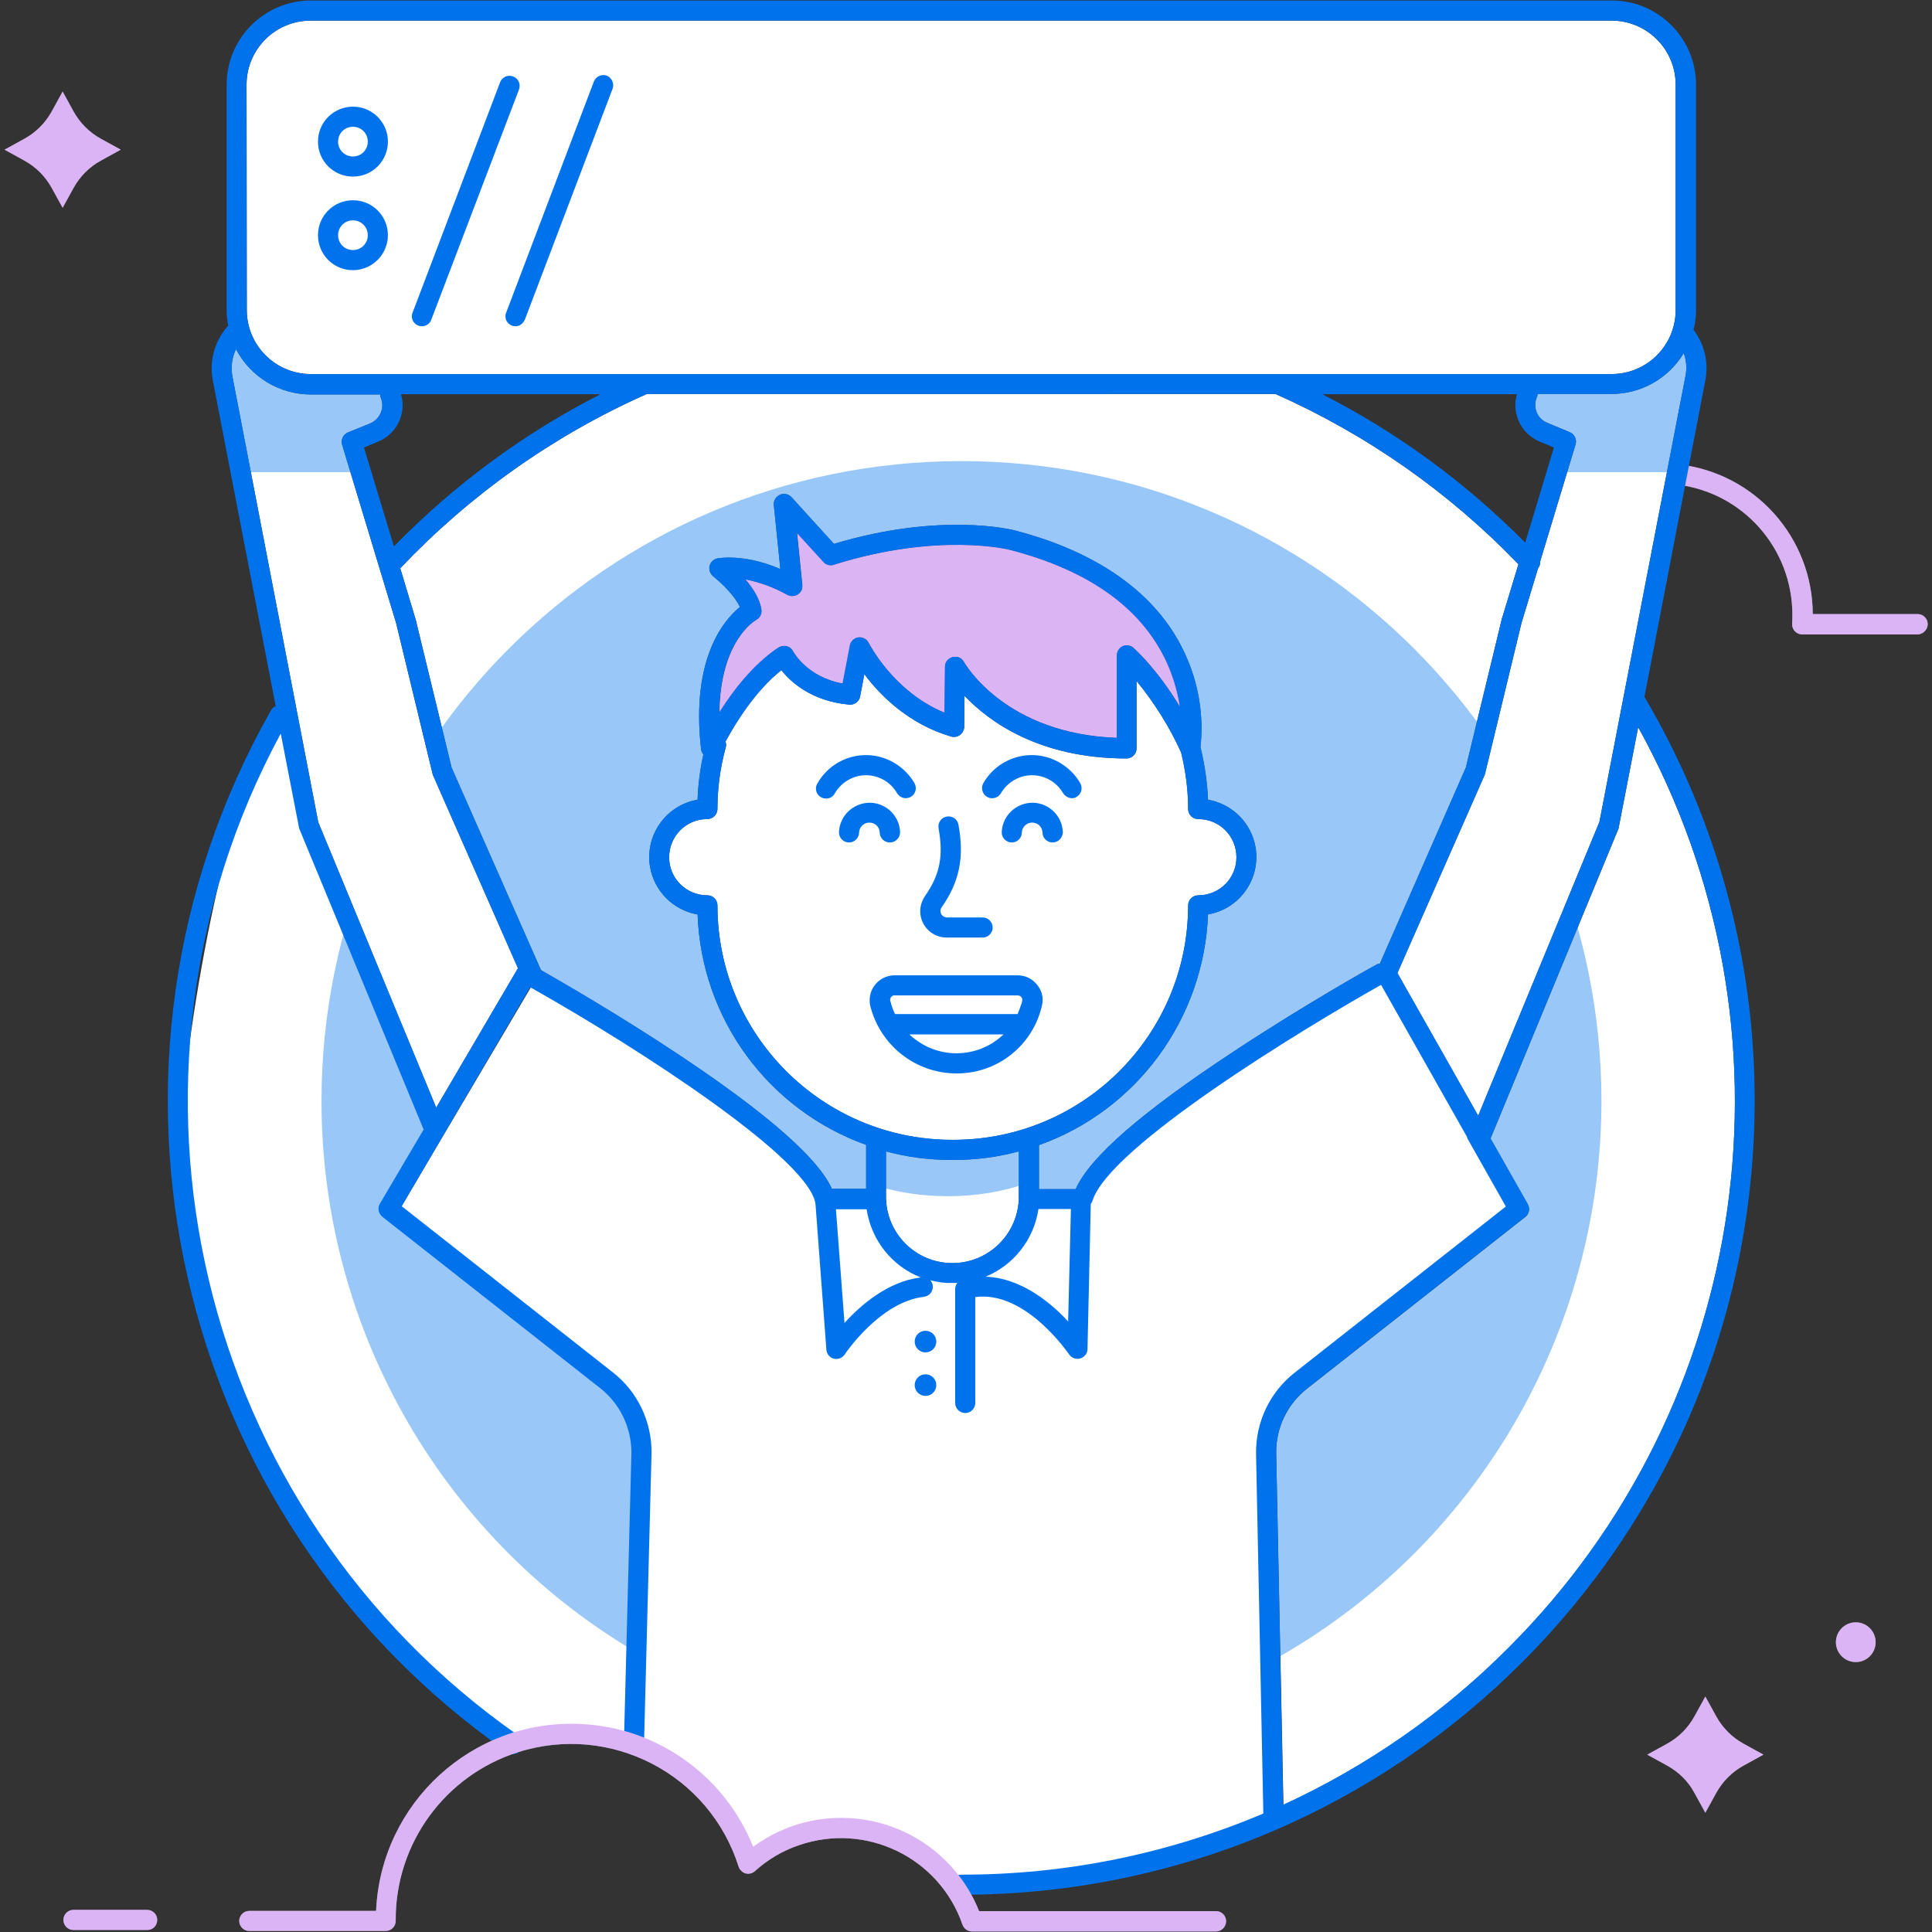 <svg id="Layer_1" xmlns="http://www.w3.org/2000/svg" viewBox="0 0 768 768"><rect x="0" y="0" width="768" height="768" fill="#333333" stroke="none"/><style>.st0{fill:#fff}.st1{opacity:.4}.st2{fill:#a644e5}.st4{fill:#0073ec}</style><g id="Layer_2_1_"><g id="Layer_1-2"><path class="st0" d="M762.2 252.2h-45.8c-2.2 0-4-1.8-4-4v-.3c.1-1.3.1-2.4.1-3.5 0-26.5-19.8-48.8-46.1-51.8-2.2-.3-3.8-2.2-3.5-4.5.3-2.2 2.2-3.8 4.5-3.5 30.3 3.5 53.1 29.1 53.2 59.5h41.7c2.2 0 4 1.8 4 4s-1.9 4.1-4.1 4.1z"/><g class="st1"><path class="st2" d="M762.2 252.2h-45.8c-2.2 0-4-1.8-4-4v-.3c.1-1.3.1-2.4.1-3.5 0-26.5-19.8-48.8-46.1-51.8-2.2-.3-3.8-2.2-3.5-4.5.3-2.2 2.2-3.8 4.5-3.5 30.3 3.5 53.1 29.1 53.2 59.5h41.7c2.2 0 4 1.8 4 4s-1.9 4.1-4.1 4.1z"/></g><path class="st0" d="M98 33.7c0-14.1 11.4-25.5 25.5-25.5h517.1c14.1 0 25.5 11.4 25.5 25.5v89.5c0 14.1-11.4 25.5-25.5 25.5h-517c-14.1 0-25.5-11.4-25.5-25.5L98 33.7zM548.5 383.1c-.6 0-1.1.2-1.6.5-.3.1-27.9 15.5-56.2 34.2-36.8 24.2-57.5 42.2-63.1 54.9H413v-17.5c39-13.9 65.6-50.3 67.2-91.7 12.6-2.2 21-14.1 18.9-26.7-1.7-9.7-9.2-17.2-18.9-18.9-.3-7-1.3-14-3-20.9 1.3-11.7-.5-23.6-5-34.5-12.9-31.3-44.4-45.3-68.6-51.6-1.2-.3-29.4-7.5-72.1 5.3l-16.9-18.6c-1.5-1.6-4-1.7-5.7-.2-.9.9-1.4 2.1-1.3 3.3l2.6 25.5c-6-2.6-15.3-5.4-24.7-4.3-2.2.3-3.8 2.3-3.5 4.5.1 1 .7 2 1.5 2.7 3.7 2.9 8.9 8.2 10.6 12.2-6 4.9-19.6 20.1-15.4 56.6.1.7.4 1.4.9 2-1.3 5.9-2.1 11.9-2.3 18-12.6 2.2-21 14.1-18.9 26.7 1.7 9.7 9.2 17.2 18.9 18.9 1.5 41.4 28 77.6 67 91.6v17.5h-13.6c-3.5-7.9-15.7-23.3-60.5-53.1-23.1-15.4-46.3-28.8-55.2-33.9 0-.1-.1-.2-.1-.3l-35.4-80.2-14.4-59.4-.1-.2-5.9-19.6c27.7-29.2 60.8-52.7 97.6-69.1.1-.1.3-.1.4-.2H507c36.3 16.1 69.1 39.1 96.6 67.7l-6.4 21.1c0 .1 0 .1-.1.2l-14.4 59.5-34.2 78zM599.6 655.2c-25.8 25.9-56.1 47-89.4 62.3l-2.9-139.9c-.1-10 4.4-19.4 12.3-25.6l86.7-68.2c1.6-1.2 2-3.4 1-5.1l-14.8-26.1c0-.1.1-.2.1-.2l50.7-122.8c.1-.2.2-.5.2-.8l7.7-39.7c66.4 119.9 45.3 269.2-51.6 366.1zM58.6 767.2H29.2c-2.2 0-4-1.8-4-4s1.8-4 4-4h29.3c2.2 0 4 1.8 4 4s-1.7 4-3.9 4zM251.2 692.2s-28-10-50 0c0 0-135.5-95.5-129.5-248.5 0 0 12-122 41-160l11 46 49 121-18 30 89 70s16 9 13 37l-5.5 104.5z"/><path d="M382.2 183.3c-140.5 0-254.4 113.9-254.4 254.4 0 91.3 48.9 175.7 128.2 220.9l.7-90s-4-16-13-18l-84.5-70.5 52-88s107 55 121 88h12.5s6 25.5 36 27.5c0 0 27-2 31-32h18s24-35 49-44l71-44 56 93-98 78-4 15L506 660c80.6-44.9 130.6-130 130.6-222.3 0-140.5-113.9-254.4-254.4-254.4z" opacity=".4" fill="#0073ec"/><path class="st0" d="M302.7 242.5c-.5-4.2-3.3-8.6-6.4-12.2 5.8 1.2 11.4 3.2 16.6 6.1 1.9 1.1 4.3.5 5.5-1.3.5-.7.6-1.6.6-2.5l-2.1-20.7 10.5 11.5c1 1.2 2.7 1.6 4.1 1.1 41.7-13.1 69.8-6 70.1-5.9 32.4 8.4 53.6 24.1 63.1 46.6 2.1 5.1 3.6 10.4 4.4 15.8-9.3-15.4-18.1-23.1-18.5-23.5-1.7-1.5-4.2-1.3-5.6.4-.6.7-1 1.7-1 2.6v32.8c-44.1-1.6-60.1-29-60.8-30.2-.7-1.3-2-2.1-3.5-2-.3 0-.7 0-1 .1-1.8.5-3 2-3 3.8l-.2 18.3c-20.4-8.4-30-27.5-30.1-27.7-1-2-3.4-2.8-5.3-1.9-1.1.6-2 1.6-2.2 2.9l-2.9 15.1c-14.1-2.6-19.4-12.3-19.7-12.8-1-2-3.4-2.7-5.4-1.7-.1.1-.3.1-.4.2-10.2 6.8-18.2 17.4-23.5 25.8.4-28.5 14-36.4 14.7-36.8 1.3-.7 2.2-2.3 2-3.9z"/><path class="st0" d="M288.4 294.8c3.6-6.7 11.5-19.9 22.2-28.4 3.8 4.8 12.2 12.4 27 13.7 2 .2 3.9-1.2 4.3-3.2l1.7-8.9c6.1 8.2 17.3 19.7 34.5 24.8 2.1.6 4.3-.6 5-2.7.1-.4.2-.7.2-1.1l.1-12.4c9.7 10.2 29.7 24.9 64.4 24.9 2.2 0 4-1.8 4-4v-26.8c7.1 8.7 13.1 18.2 17.7 28.4 1.8 7.3 2.8 14.9 2.8 22.5 0 2.2 1.8 4 4 4h.1c8.4 0 15.1 6.8 15.1 15.2 0 8.4-6.8 15.1-15.2 15.1-2.2 0-4 1.8-4 4.1-.1 51.4-41.7 93-93.1 93.1h-.9c-51.4-.1-93.1-41.8-93.1-93.2 0-2.2-1.8-4-4-4-8.4 0-15.2-6.7-15.2-15.1s6.7-15.2 15.1-15.2c2.2 0 4-1.7 4.1-3.9v-.1c0-8.3 1.1-16.5 3.3-24.5.2-.8.2-1.5-.1-2.3zM378.6 502.1c-14.6 0-26.4-11.8-26.4-26.4v-18c8.5 2.3 17.2 3.4 26 3.4h.9c8.7 0 17.4-1.1 25.9-3.4v18c0 14.5-11.8 26.4-26.4 26.4zM205.7 385.2l-32.3 55.1-46.9-113.5-34.1-177.1c-.7-3.7-.2-7.6 1.4-10.9 5.8 11 17.2 18 29.7 18h27.6c0 .5.1.9.3 1.4 1.6 3.9-.3 8.4-4.2 10.1l-8.9 3.6c-1.9.8-2.9 2.9-2.3 4.9l21.5 71 14.4 59.6c.1.2.1.5.2.7l33.8 76.8s-.1.1-.2.3zM555.5 386.8l34.7-78.8c.1-.2.2-.4.2-.7l14.4-59.6 6.6-21.8c.6-.8.9-1.7.8-2.6l14.1-46.6c.6-2-.4-4.1-2.3-4.9l-8.9-3.7c-4-1.6-5.9-6.2-4.2-10.1.2-.4.3-.9.3-1.4h29.4c11.7 0 22.6-6.1 28.7-16.2 1.1 2.9 1.3 6.1.7 9.1l-34.2 177.2-48.2 116.8-32.1-56.7z"/><path class="st0" d="M159.2 480.2l52-88s107 55 121 88h12.5s6 25.5 36 27.5c0 0 27-2 31-32h18s24-35 49-44l71-44 56 93-98 78-4 15 4 149s-78 31-129 26c0 0-27-41-79-10 0 0-21-39-44-45l1-125s-4-16-13-18l-84.5-70.5z"/><g class="st1"><path class="st4" d="M406.5 455.1c-9.4 3-19.3 4.5-29.2 4.5h-.9c-8.8 0-17.6-1.2-26.1-3.6l-2 1.6v13.8c9.1 2.7 18.6 4.1 28.1 4.1h.9c10.8 0 21.6-1.8 31.8-5.4v-12.6l-2.6-2.4z"/></g><circle class="st4" cx="367.9" cy="533.3" r="4.3"/><circle class="st4" cx="367.9" cy="550.6" r="4.3"/><path class="st4" d="M390.6 372.7h-14.3c-5.8 0-10.5-4.7-10.5-10.5 0-2.1.7-4.2 1.9-6 5.9-8.4 7.4-15.9 5.4-26.9-.4-2.2 1-4.3 3.2-4.7s4.3 1 4.7 3.2c2.4 13 .4 22.8-6.7 32.9-.8 1.1-.5 2.7.6 3.5.4.3.9.4 1.4.5h14.3c2.2 0 4 1.8 4 4s-1.8 4-4 4zM353.7 334.9c-2.2 0-4-1.8-4-4-.1-2.3-2-4-4.3-3.9-2.1.1-3.8 1.8-3.9 3.9 0 2.2-1.8 4-4 4s-4-1.8-4-4c.2-6.7 5.8-11.9 12.5-11.8 6.4.2 11.6 5.3 11.8 11.8-.1 2.2-1.8 4-4.1 4zM418.4 334.9c-2.2 0-4-1.8-4-4-.1-2.3-2-4-4.3-3.9-2.1.1-3.8 1.8-3.9 3.9 0 2.2-1.8 4-4 4s-4-1.8-4-4c.2-6.7 5.8-11.9 12.5-11.8 6.4.2 11.6 5.3 11.8 11.8-.1 2.2-1.9 4-4.1 4zM360.1 317.3c-1.4 0-2.8-.8-3.5-2-3.9-6.8-12.7-9.2-19.5-5.2-2.2 1.3-4 3.1-5.2 5.2-1 2-3.4 2.7-5.4 1.7s-2.7-3.4-1.7-5.4c.1-.1.1-.2.2-.3 6.2-10.7 19.8-14.3 30.4-8.1 3.4 2 6.2 4.8 8.1 8.1 1.1 1.9.5 4.4-1.5 5.5-.6.3-1.2.5-1.9.5zM426.1 317.3c-1.4 0-2.7-.8-3.5-2-3.9-6.8-12.7-9.2-19.5-5.2-2.2 1.3-4 3.1-5.2 5.2-1.1 1.9-3.6 2.6-5.5 1.5s-2.6-3.6-1.5-5.5c6.2-10.7 19.8-14.3 30.4-8.1 3.4 2 6.2 4.8 8.1 8.1 1.1 1.9.5 4.4-1.5 5.5-.4.3-1.1.5-1.8.5zM167.7 129.7c-2.2 0-4-1.8-4-4 0-.5.1-1 .3-1.4l34.8-91.6c.8-2.1 3.1-3.1 5.2-2.3 2.1.8 3.1 3.1 2.3 5.2l-34.9 91.6c-.5 1.4-2 2.5-3.7 2.5zM204.9 129.7c-2.2 0-4-1.8-4-4 0-.5.1-1 .3-1.4L236 32.6c.7-2.1 3-3.2 5-2.6s3.2 3 2.6 5c0 .1-.1.2-.1.3l-34.8 91.6c-.7 1.7-2.1 2.8-3.8 2.8zM140.3 70.2c-7.7 0-13.9-6.2-13.9-13.9s6.2-13.9 13.9-13.9 13.9 6.2 13.9 13.9-6.2 13.9-13.9 13.9zm0-19.8c-3.3 0-5.9 2.6-5.9 5.9 0 3.3 2.6 5.9 5.9 5.9 3.3 0 5.9-2.6 5.9-5.9 0-3.3-2.6-5.9-5.9-5.9zM140.3 107.4c-7.7 0-13.9-6.2-13.9-13.9s6.2-13.9 13.9-13.9 13.9 6.2 13.9 13.9c0 7.6-6.2 13.9-13.9 13.9zm0-19.8c-3.3 0-5.9 2.6-5.9 5.9s2.6 5.9 5.9 5.9c3.3 0 5.9-2.6 5.9-5.9s-2.6-5.9-5.9-5.9z"/><g class="st1"><path class="st4" d="M150 171.7c6-2.5 8.9-9.3 6.4-15.4-.6-1.4-1.5-2.8-2.6-3.9h-19l-.2.1v-.1H127c-14 0-26-9.8-29-23.4-6.6 4.9-9.8 13.1-8.2 21.1l7.2 37.6h47.9l-3.8-12.5 8.9-3.5z"/></g><path class="st4" d="M380.2 426.7c16.3.1 30.4-11.1 34-27 .7-2.9 0-5.9-1.9-8.2-1.9-2.4-4.7-3.8-7.8-3.8h-48.9c-3 0-5.9 1.4-7.8 3.8-1.8 2.3-2.5 5.3-1.9 8.2 3.9 15.8 18 27 34.3 27zm0-8c-7 0-13.6-2.7-18.7-7.5h37.4c-5 4.8-11.7 7.5-18.7 7.5zm24.4-23c.1 0 .3 0 .4.1h.1c.4.1.7.3.9.6.4.5.5 1 .3 1.6 0 .2-.1.3-.1.5s-.2.6-.3.9c-.4 1.3-.9 2.5-1.4 3.7h-48.7c-.6-1.2-1.1-2.5-1.5-3.8l-.2-.8c-.1-.2-.1-.4-.2-.6-.2-1 .3-1.9 1.3-2.2h49.4z"/><path class="st4" d="M654 277.5c-.1-.2-.2-.3-.3-.5l24.2-125.8c1.4-7-.3-14.3-4.7-20.1.7-2.6 1-5.3 1-8V33.7c0-18.5-15-33.5-33.5-33.5H123.6c-18.5 0-33.5 15-33.5 33.5v89.5c0 2.1.2 4.2.6 6.3l-.2.2c-5.2 5.9-7.4 13.8-5.9 21.5l25 129.5c-.8.3-1.5.9-1.9 1.7-80.2 141.6-39.5 321 94 414.1.6.5 1.4.7 2.2.8 2.2 0 4-1.8 4-4 0-1.3-.6-2.5-1.7-3.3C78 600.4 37.4 429.1 111.6 291.6l7.2 37.1c.1.3.1.5.2.8L168.4 449 151 478.5c-1 1.7-.6 3.9 1 5.2l86.7 68.2c7.8 6.2 12.3 15.6 12.3 25.6l-3 116c-.1 2.2 1.7 4 3.9 4.1h.1c2.2 0 3.9-1.7 4-3.9l3-116.1c.1-12.5-5.5-24.3-15.3-32l-84-66.1 51-87.1c44.6 25.1 112.2 69.2 113.5 86.6l4.3 57.5c.1 1.7 1.3 3.2 3 3.6.3.1.7.1 1 .1 1.3 0 2.6-.7 3.3-1.8.1-.2 14-20.9 31.5-22.9 2.2-.3 3.7-2.2 3.5-4.4-.1-.8-.4-1.6-1-2.2 2.9.8 5.8 1.2 8.8 1.1h1.9c-.5.7-.8 1.5-.8 2.4v45.3c0 2.2 1.8 4 4 4s4-1.8 4-4v-42.1c20.1-2.7 37.1 22.6 37.3 22.8 1.2 1.8 3.7 2.3 5.5 1.1 1.1-.7 1.8-1.9 1.8-3.2l1.3-57.5v-.2c.3-.4.5-.8.7-1.3 6.6-21.4 83.4-68.2 114.7-85.8l33.8 59.8c.1.2.2.3.3.5l.3.9 15.2 26.9-84 66.1c-9.8 7.7-15.4 19.5-15.3 32l2.9 143.2c-38 16.1-78.9 24.4-120.2 24.3-2.2 0-4 1.8-4 4s1.8 4 4 4c174.3 0 315.5-141.3 315.5-315.6.1-56.3-15-111.6-43.5-160.1zM98 33.7c0-14.1 11.4-25.5 25.5-25.5h517.1c14.1 0 25.5 11.4 25.5 25.5v89.5c0 14.1-11.4 25.5-25.5 25.5h-517c-14.1 0-25.5-11.4-25.5-25.5L98 33.7zm505.6 133.4c1.6 3.9 4.7 6.9 8.6 8.5l5.5 2.3-11.4 37.8c-23.6-23.8-50.8-43.8-80.7-59H603c-1 3.4-.8 7.1.6 10.4zm-444.2-10.4h79.3c-30.5 15.6-58.2 36-82.1 60.5l-11.9-39.3 5.5-2.3c7.5-3 11.5-11.2 9.2-18.9zm46.3 228.5l-32.3 55.1-46.9-113.5-34.1-177.1c-.7-3.7-.2-7.6 1.4-10.9 5.8 11 17.2 18 29.7 18h27.6c0 .5.1.9.3 1.4 1.6 3.9-.3 8.4-4.2 10.1l-8.9 3.6c-1.9.8-2.9 2.9-2.3 4.9l21.5 71 14.4 59.6c.1.2.1.5.2.7l33.8 76.8s-.1.1-.2.3zm130 140.7l-3.4-45.2h12.2c1.8 12.2 10 22.6 21.5 27.1-13 1.6-23.8 10.9-30.3 18.1zm-33-283.4c-.5-4.2-3.3-8.6-6.4-12.2 5.8 1.2 11.4 3.2 16.5 6.1 1.9 1.1 4.3.5 5.5-1.3.5-.7.6-1.6.6-2.5l-2.1-20.7 10.5 11.5c1 1.2 2.7 1.6 4.1 1.1 41.7-13.1 69.8-6 70.1-5.9 32.4 8.4 53.6 24.1 63.1 46.6 2.1 5.1 3.6 10.4 4.4 15.8-9.3-15.4-18.1-23.1-18.5-23.5-1.7-1.5-4.2-1.3-5.6.4-.6.7-1 1.7-1 2.6v32.8c-44.1-1.6-60.1-29-60.8-30.2-.7-1.3-2-2.1-3.5-2-.3 0-.7 0-1 .1-1.8.5-3 2-3 3.8l-.2 18.3c-20.4-8.4-30-27.5-30.1-27.7-1-2-3.4-2.8-5.3-1.9-1.1.6-2 1.6-2.2 2.9l-2.9 15.1c-14.1-2.6-19.4-12.3-19.7-12.8-1-2-3.4-2.7-5.4-1.7-.1.1-.3.1-.4.2-10.2 6.8-18.2 17.4-23.5 25.8.4-28.5 14-36.4 14.7-36.8 1.4-.7 2.3-2.3 2.1-3.9zm-14.3 52.3c3.6-6.7 11.5-19.9 22.2-28.4 3.8 4.8 12.2 12.4 27 13.7 2 .2 3.9-1.2 4.3-3.2l1.7-8.9c6.1 8.2 17.3 19.7 34.5 24.8 2.1.6 4.3-.6 5-2.7.1-.4.2-.7.2-1.1l.1-12.4c9.7 10.2 29.7 24.9 64.4 24.9 2.2 0 4-1.8 4-4v-26.8c7.1 8.7 13.1 18.2 17.7 28.4 1.8 7.3 2.8 14.9 2.8 22.5 0 2.2 1.8 4 4 4h.1c8.4 0 15.1 6.8 15.1 15.2 0 8.4-6.8 15.1-15.2 15.1-2.2 0-4 1.8-4 4.1-.1 51.4-41.7 93-93.1 93.1h-.9c-51.4-.1-93.1-41.8-93.1-93.2 0-2.2-1.8-4-4-4-8.4 0-15.2-6.7-15.2-15.1s6.7-15.2 15.1-15.2c2.2 0 4-1.7 4.1-3.9v-.1c0-8.3 1.1-16.5 3.3-24.5.2-.8.2-1.5-.1-2.3zm90.2 207.3c-14.6 0-26.4-11.8-26.4-26.4v-18c8.5 2.3 17.2 3.4 26 3.4h.9c8.7 0 17.4-1.1 25.9-3.4v18c0 14.5-11.8 26.4-26.4 26.4zm46 23.2c-2.1-2.3-4.4-4.5-6.8-6.5-8.6-7.2-17.5-11-26-11.3 11.2-4.6 19.2-14.8 21-26.9h12.9l-1.1 44.7zm123.9-142.2c-.6 0-1.1.2-1.6.5-.3.1-27.9 15.5-56.2 34.2-36.8 24.2-57.5 42.2-63.1 54.9H413v-17.5c39-13.9 65.6-50.3 67.2-91.7 12.6-2.2 21-14.1 18.9-26.7-1.7-9.7-9.2-17.2-18.9-18.9-.3-7-1.3-14-3-20.9 1.3-11.7-.5-23.6-5-34.5-12.9-31.3-44.4-45.3-68.6-51.6-1.2-.3-29.4-7.5-72.1 5.3l-16.9-18.6c-1.5-1.6-4-1.7-5.7-.2-.9.9-1.4 2.1-1.3 3.3l2.6 25.5c-6-2.6-15.3-5.4-24.7-4.3-2.2.3-3.8 2.3-3.5 4.5.1 1 .7 2 1.5 2.7 3.7 2.9 8.9 8.2 10.6 12.2-6 4.9-19.6 20.1-15.4 56.6.1.7.4 1.4.9 2-1.3 5.9-2.1 11.9-2.3 18-12.6 2.2-21 14.1-18.9 26.7 1.7 9.7 9.2 17.2 18.9 18.9 1.5 41.4 28 77.6 67 91.6v17.5h-13.6c-3.5-7.9-15.7-23.3-60.5-53.1-23.1-15.4-46.3-28.8-55.2-33.9 0-.1-.1-.2-.1-.3l-35.4-80.2-14.4-59.4-.1-.2-5.9-19.6c27.7-29.2 60.8-52.7 97.6-69.1.1-.1.3-.1.4-.2H507c36.3 16.1 69.1 39.1 96.6 67.7l-6.4 21.1c0 .1 0 .1-.1.2l-14.4 59.5-34.2 78zm7 3.7l34.7-78.8c.1-.2.2-.4.2-.7l14.4-59.6 6.6-21.8c.6-.8.9-1.7.8-2.6l14.1-46.6c.6-2-.4-4.1-2.3-4.9l-8.9-3.7c-4-1.6-5.9-6.2-4.2-10.1.2-.4.3-.9.3-1.4h29.4c11.7 0 22.6-6.1 28.7-16.2 1.1 2.9 1.3 6.1.7 9.1l-34.2 177.2-48.2 116.8-32.1-56.7zm44 268.3c-25.8 25.9-56.1 47-89.4 62.3l-2.8-139.9c-.1-10 4.4-19.4 12.3-25.6l86.7-68.2c1.6-1.2 2-3.4 1-5.1l-14.8-26.1c0-.1.1-.2.1-.2l50.7-122.8c.1-.2.2-.5.2-.8l7.7-39.7c66.4 120 45.3 269.3-51.7 366.1z"/><g class="st1"><path class="st4" d="M614.4 171.7c-6-2.5-8.9-9.4-6.4-15.4.6-1.4 1.5-2.8 2.6-3.9h19l.2.1v-.1h7.6c14 0 26-9.8 29-23.4 6.6 4.9 9.8 13.1 8.2 21.1l-7.2 37.6h-47.9l3.8-12.5-8.9-3.5z"/></g><path class="st0" d="M677.9 674.4l-4.4 8c-2.5 4.5-6.2 8.2-10.7 10.7l-8 4.4 8 4.4c4.5 2.5 8.3 6.2 10.7 10.7l4.4 8 4.4-8c2.5-4.5 6.2-8.2 10.7-10.7l8-4.4-8-4.4c-4.5-2.5-8.2-6.2-10.7-10.7l-4.4-8z"/><circle class="st0" cx="737.7" cy="652.8" r="7.9"/><g class="st1"><path class="st2" d="M677.9 674.4l-4.4 8c-2.5 4.5-6.2 8.2-10.7 10.7l-8 4.4 8 4.4c4.5 2.5 8.3 6.2 10.7 10.7l4.4 8 4.4-8c2.5-4.5 6.2-8.2 10.7-10.7l8-4.4-8-4.4c-4.5-2.5-8.2-6.2-10.7-10.7l-4.4-8z"/></g><path class="st0" d="M24.9 36.4l-4.4 8c-2.5 4.5-6.2 8.2-10.7 10.7l-8 4.4 8 4.4c4.5 2.5 8.2 6.2 10.7 10.7l4.4 8 4.4-8c2.5-4.5 6.2-8.2 10.7-10.7l8-4.4-8-4.4c-4.5-2.5-8.2-6.2-10.7-10.7l-4.4-8z"/><g class="st1"><path class="st2" d="M24.9 36.4l-4.4 8c-2.5 4.5-6.2 8.2-10.7 10.7l-8 4.4 8 4.4c4.5 2.5 8.2 6.2 10.7 10.7l4.4 8 4.4-8c2.5-4.5 6.2-8.2 10.7-10.7l8-4.4-8-4.4c-4.5-2.5-8.2-6.2-10.7-10.7l-4.4-8z"/></g><g class="st1"><circle class="st2" cx="737.7" cy="652.8" r="7.9"/></g><path class="st0" d="M483.3 767.8h-96.9c-1.7 0-3.2-1.1-3.8-2.7-9.2-26.7-38.3-40.8-65-31.6-6.5 2.2-12.4 5.7-17.5 10.3-1.6 1.5-4.2 1.4-5.6-.3-.4-.4-.7-.9-.9-1.5-11.6-36.7-50.8-57.1-87.6-45.5-29 9.2-48.7 36.1-48.7 66.5V763.6c0 2.2-1.8 4-4 4H99.1c-2.2 0-4-1.8-4-4s1.8-4 4-4h50.4c1.9-42.9 38.2-76.2 81.1-74.3 30.5 1.3 57.4 20.4 68.8 48.8 26.3-19.3 63.3-13.7 82.6 12.6 2.9 4 5.4 8.4 7.2 13h94.2c2.2 0 4 1.8 4 4s-1.8 4.1-4.1 4.1z"/><g class="st1"><path class="st2" d="M58.6 767.2H29.2c-2.2 0-4-1.8-4-4s1.8-4 4-4h29.3c2.2 0 4 1.8 4 4s-1.7 4-3.9 4z"/></g><g class="st1"><path class="st2" d="M483.3 767.8h-96.9c-1.7 0-3.2-1.1-3.8-2.7-9.2-26.7-38.3-40.8-65-31.6-6.5 2.2-12.4 5.7-17.5 10.3-1.6 1.5-4.2 1.4-5.6-.3-.4-.4-.7-.9-.9-1.5-11.6-36.7-50.8-57.1-87.6-45.5-29 9.2-48.7 36.1-48.7 66.5V763.6c0 2.2-1.8 4-4 4H99.1c-2.2 0-4-1.8-4-4s1.8-4 4-4h50.4c1.9-42.9 38.2-76.2 81.1-74.3 30.5 1.3 57.4 20.4 68.8 48.8 26.3-19.3 63.3-13.7 82.6 12.6 2.9 4 5.4 8.4 7.2 13h94.2c2.2 0 4 1.8 4 4s-1.8 4.1-4.1 4.1z"/></g><path d="M302.7 242.5c-.5-4.2-3.3-8.6-6.4-12.2 5.8 1.2 11.4 3.2 16.6 6.1 1.9 1.1 4.3.5 5.5-1.3.5-.7.6-1.6.6-2.5l-2.1-20.7 10.5 11.5c1 1.2 2.7 1.6 4.1 1.1 41.7-13.1 69.8-6 70.1-5.9 32.4 8.4 53.6 24.1 63.1 46.6 2.1 5.1 3.6 10.4 4.4 15.8-9.3-15.4-18.1-23.1-18.5-23.5-1.7-1.5-4.2-1.3-5.6.4-.6.7-1 1.7-1 2.6v32.8c-44.1-1.6-60.1-29-60.8-30.2-.7-1.3-2-2.1-3.5-2-.3 0-.7 0-1 .1-1.8.5-3 2-3 3.8l-.2 18.3c-20.4-8.4-30-27.5-30.1-27.7-1-2-3.4-2.8-5.3-1.9-1.1.6-2 1.6-2.2 2.9l-2.9 15.1c-14.1-2.6-19.4-12.3-19.7-12.8-1-2-3.4-2.7-5.4-1.7-.1.1-.3.1-.4.2-10.2 6.8-18.2 17.4-23.5 25.8.4-28.5 14-36.4 14.7-36.8 1.3-.7 2.2-2.3 2-3.9z" opacity=".4" fill="#a644e5"/></g></g></svg>